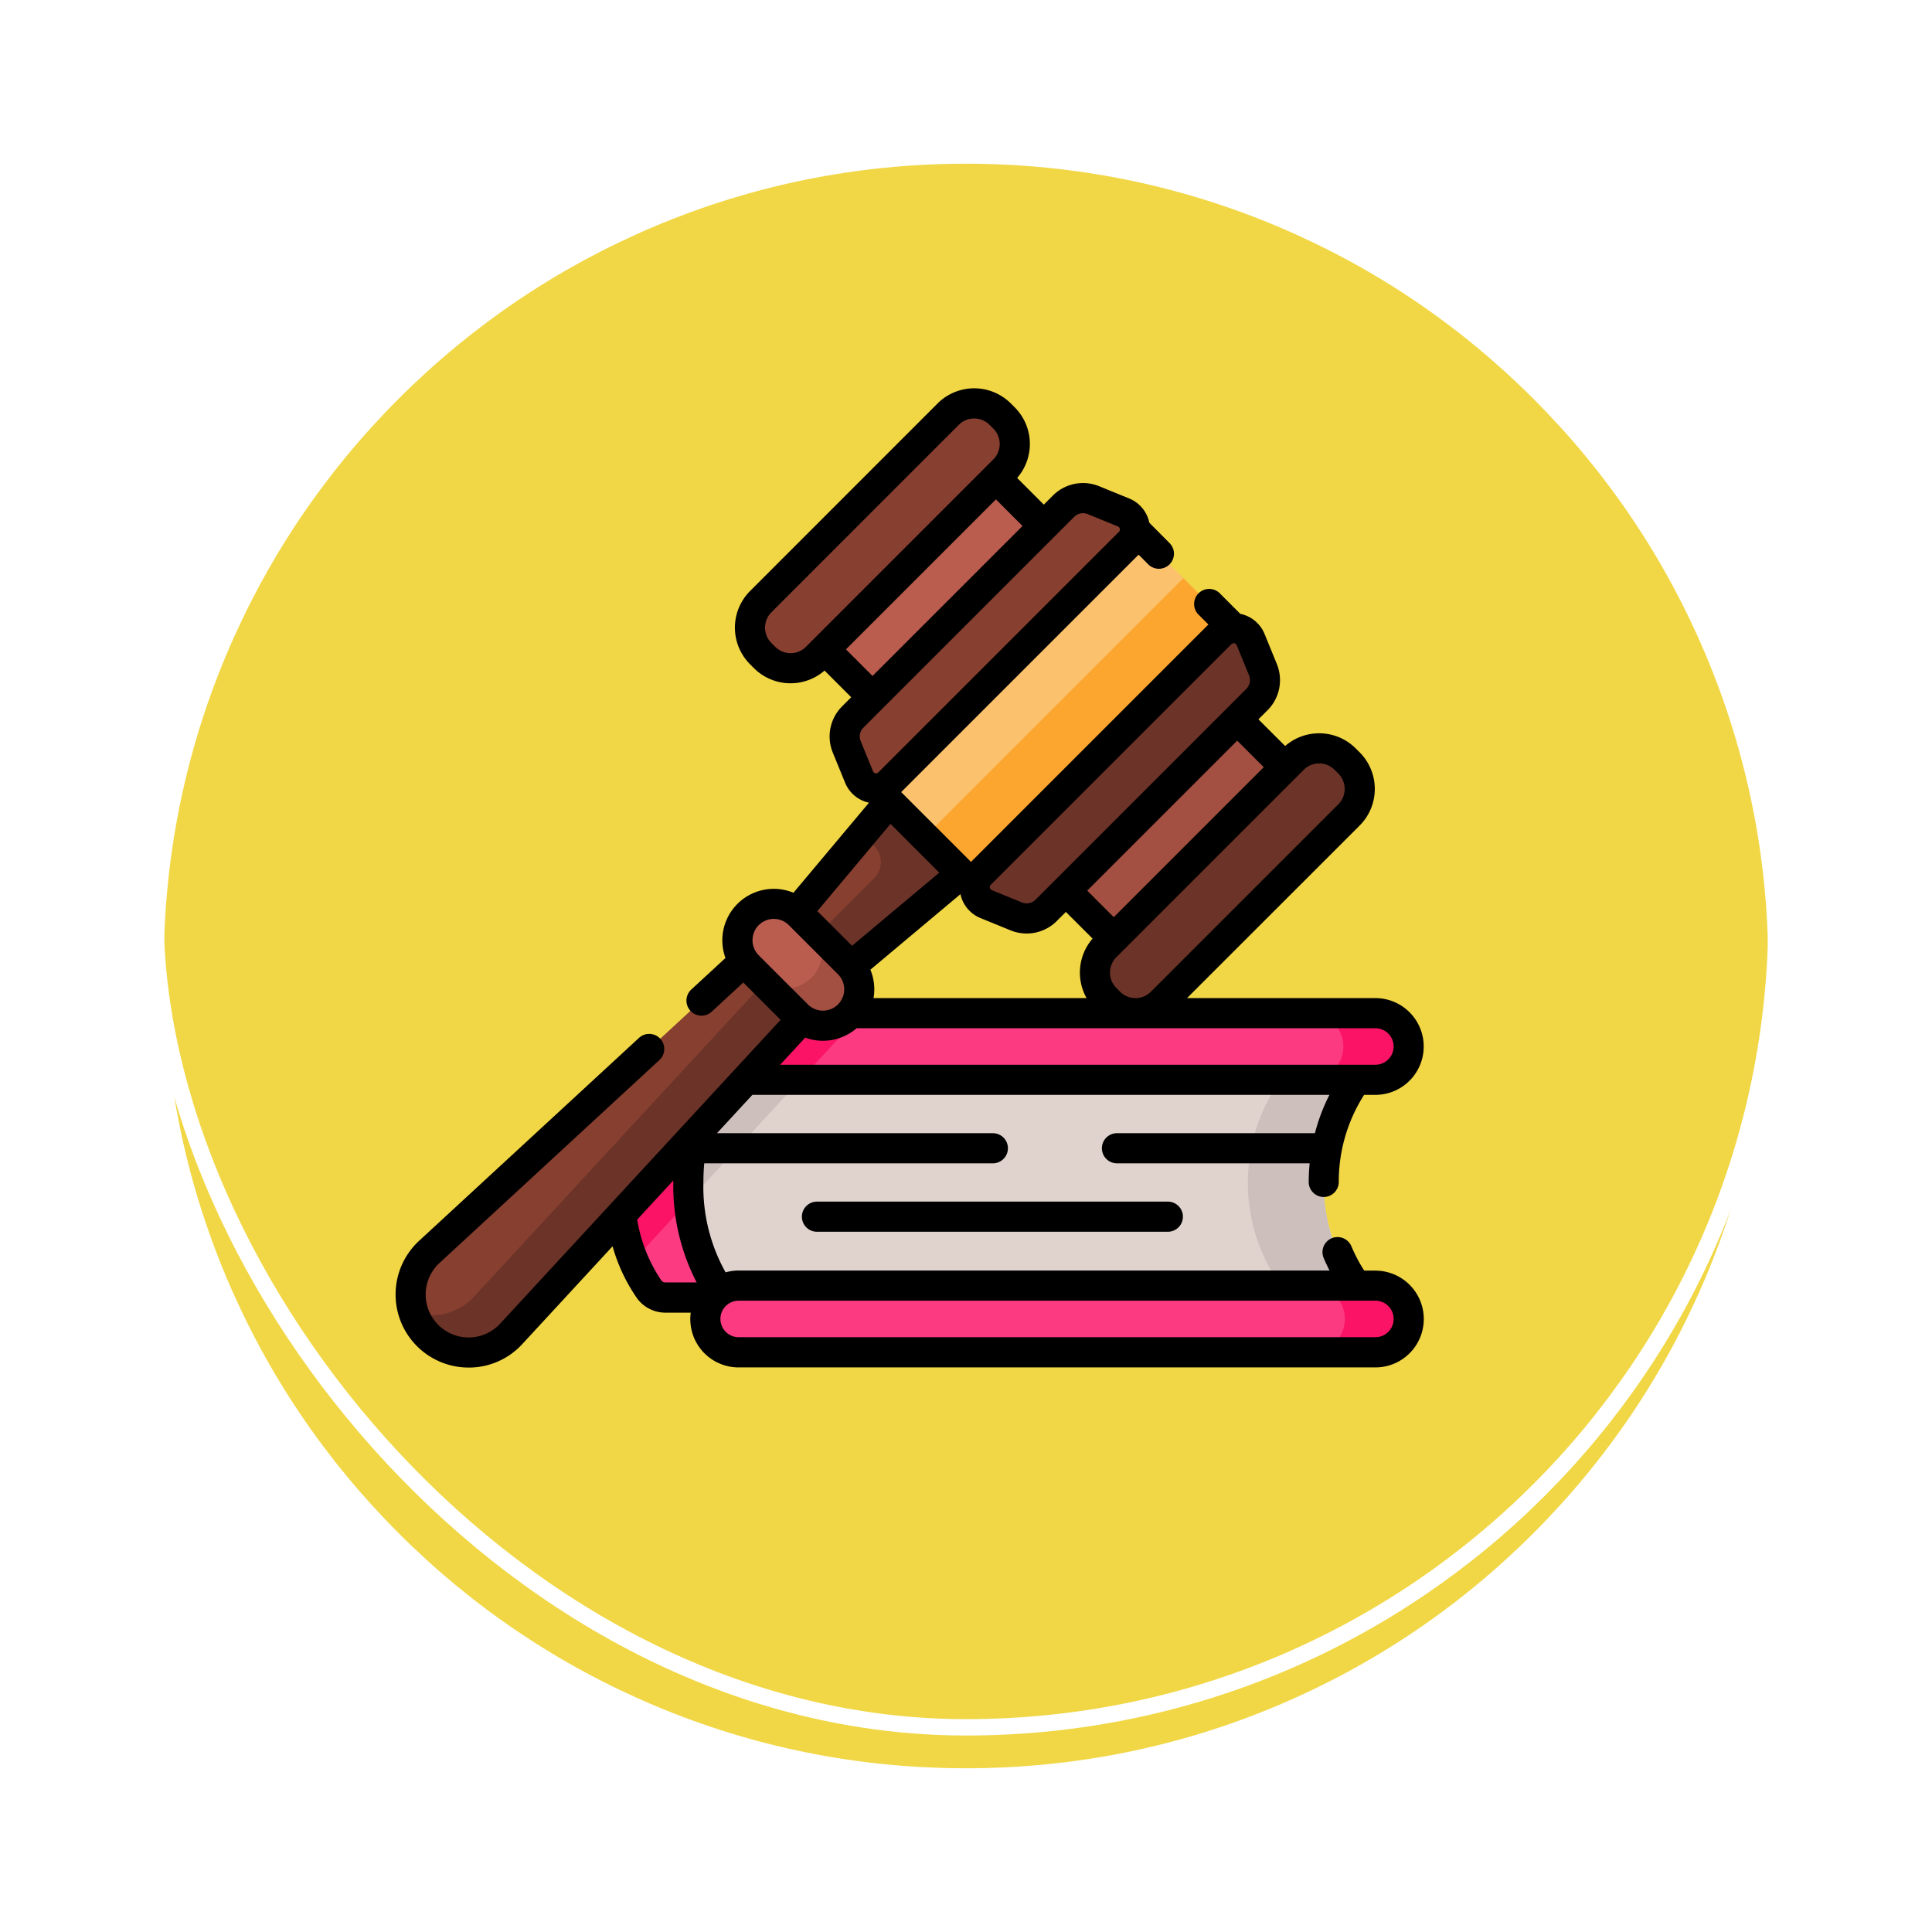 <svg xmlns="http://www.w3.org/2000/svg" xmlns:xlink="http://www.w3.org/1999/xlink" width="118" height="118" viewBox="0 0 118 118">
  <defs>
    <filter id="Trazado_896985" x="0" y="0" width="118" height="118" filterUnits="userSpaceOnUse">
      <feOffset dy="3" input="SourceAlpha"/>
      <feGaussianBlur stdDeviation="3" result="blur"/>
      <feFlood flood-opacity="0.161"/>
      <feComposite operator="in" in2="blur"/>
      <feComposite in="SourceGraphic"/>
    </filter>
  </defs>
  <g id="Grupo_1213663" data-name="Grupo 1213663" transform="translate(-616.891 -3922.662)">
    <g id="Grupo_1211773" data-name="Grupo 1211773" transform="translate(-0.949 -356.227)">
      <g id="Grupo_1198724" data-name="Grupo 1198724" transform="translate(0.95 -182.434)">
        <g id="Grupo_1198140" data-name="Grupo 1198140" transform="translate(291 615.322)">
          <g id="Grupo_1111318" data-name="Grupo 1111318" transform="translate(334.891 3852)">
            <g id="Grupo_1109826" data-name="Grupo 1109826" transform="translate(0)">
              <g id="Grupo_1098742" data-name="Grupo 1098742" transform="translate(0 0)">
                <g transform="matrix(1, 0, 0, 1, -9, -6)" filter="url(#Trazado_896985)">
                  <g id="Trazado_896985-2" data-name="Trazado 896985" transform="translate(9 6)" fill="#efd026" opacity="0.859">
                    <path d="M 50 99.5 C 43.317 99.5 36.835 98.191 30.732 95.61 C 24.838 93.117 19.544 89.548 14.998 85.002 C 10.452 80.456 6.883 75.162 4.39 69.268 C 1.809 63.165 0.5 56.683 0.5 50 C 0.5 43.317 1.809 36.835 4.39 30.732 C 6.883 24.838 10.452 19.544 14.998 14.998 C 19.544 10.452 24.838 6.883 30.732 4.39 C 36.835 1.809 43.317 0.5 50 0.5 C 56.683 0.5 63.165 1.809 69.267 4.39 C 75.162 6.883 80.456 10.452 85.002 14.998 C 89.548 19.544 93.117 24.838 95.61 30.732 C 98.191 36.835 99.5 43.317 99.5 50 C 99.5 56.683 98.191 63.165 95.61 69.268 C 93.117 75.162 89.548 80.456 85.002 85.002 C 80.456 89.548 75.162 93.117 69.267 95.61 C 63.165 98.191 56.683 99.5 50 99.5 Z" stroke="none"/>
                    <path d="M 50 1 C 43.385 1 36.968 2.295 30.927 4.85 C 25.092 7.318 19.852 10.851 15.352 15.352 C 10.851 19.852 7.318 25.092 4.85 30.927 C 2.295 36.968 1 43.385 1 50 C 1 56.615 2.295 63.032 4.85 69.073 C 7.318 74.908 10.851 80.148 15.352 84.648 C 19.852 89.149 25.092 92.682 30.927 95.15 C 36.968 97.705 43.385 99 50 99 C 56.615 99 63.032 97.705 69.073 95.15 C 74.907 92.682 80.148 89.149 84.648 84.648 C 89.149 80.148 92.682 74.908 95.15 69.073 C 97.704 63.032 99 56.615 99 50 C 99 43.385 97.704 36.968 95.15 30.927 C 92.682 25.092 89.149 19.852 84.648 15.352 C 80.148 10.851 74.907 7.318 69.073 4.85 C 63.032 2.295 56.615 1 50 1 M 50 -7.62939453125e-06 C 77.614 -7.62939453125e-06 100 22.386 100 50 L 100 50 C 100 77.614 77.614 100 50 100 C 22.386 100 0 77.614 0 50 L 0 50 C 0 22.386 22.386 -7.62939453125e-06 50 -7.62939453125e-06 Z" stroke="none" fill="#fff"/>
                  </g>
                </g>
                <g id="Rectángulo_400907" data-name="Rectángulo 400907" transform="translate(0)" fill="none" stroke="#fff" stroke-width="1">
                  <rect width="100" height="100" rx="50" stroke="none"/>
                  <rect x="0.5" y="0.5" width="99" height="99" rx="49.5" fill="none"/>
                </g>
              </g>
            </g>
          </g>
        </g>
      </g>
    </g>
    <g id="ley_14_" data-name="ley (14)" transform="translate(641.052 3934.188)">
      <g id="Grupo_1213654" data-name="Grupo 1213654" transform="translate(13.642 50.354)">
        <g id="Grupo_1213649" data-name="Grupo 1213649" transform="translate(0 3.345)">
          <path id="Trazado_1039251" data-name="Trazado 1039251" d="M150.033,357.6a10.647,10.647,0,0,0,2.556,7.012H114.061a1.219,1.219,0,0,1-.995-.509,12.412,12.412,0,0,1,0-13.006,1.219,1.219,0,0,1,.995-.509h38.529A10.648,10.648,0,0,0,150.033,357.6Z" transform="translate(-111.226 -350.585)" fill="#fb3a82"/>
          <path id="Trazado_1039252" data-name="Trazado 1039252" d="M122.984,350.587l-10.865,11.769a12.312,12.312,0,0,1-.889-4.757,11.128,11.128,0,0,1,1.84-6.5,1.217,1.217,0,0,1,.995-.509Z" transform="translate(-111.229 -350.587)" fill="#fb1466"/>
          <path id="Trazado_1039253" data-name="Trazado 1039253" d="M184.6,357.6a10.647,10.647,0,0,0,2.556,7.012H148.039s-2.248-2.277-2.248-7.012,2.248-7.012,2.248-7.012h39.115A10.648,10.648,0,0,0,184.6,357.6Z" transform="translate(-141.551 -350.585)" fill="#e0d3ce"/>
          <g id="Grupo_1213648" data-name="Grupo 1213648" transform="translate(4.239 0)">
            <path id="Trazado_1039254" data-name="Trazado 1039254" d="M153.305,350.587l-7.475,8.1c-.026-.346-.04-.708-.04-1.084,0-4.736,2.248-7.012,2.248-7.012Z" transform="translate(-145.79 -350.587)" fill="#cdbfbb"/>
            <path id="Trazado_1039255" data-name="Trazado 1039255" d="M429.034,357.6a10.646,10.646,0,0,0,2.556,7.011h-4.635a10.894,10.894,0,0,1,0-14.023h4.635A10.643,10.643,0,0,0,429.034,357.6Z" transform="translate(-390.226 -350.591)" fill="#cdbfbb"/>
          </g>
        </g>
        <g id="Grupo_1213653" data-name="Grupo 1213653" transform="translate(5.278)">
          <g id="Grupo_1213651" data-name="Grupo 1213651" transform="translate(0)">
            <path id="Trazado_1039256" data-name="Trazado 1039256" d="M197.218,325.353a2.035,2.035,0,0,1-2.035,2.035H156.295a2.035,2.035,0,0,1,0-4.071h38.888A2.035,2.035,0,0,1,197.218,325.353Z" transform="translate(-154.26 -323.317)" fill="#fb3a82"/>
            <g id="Grupo_1213650" data-name="Grupo 1213650">
              <path id="Trazado_1039257" data-name="Trazado 1039257" d="M163.823,323.317l-3.757,4.071h-3.772a2.035,2.035,0,0,1,0-4.071Z" transform="translate(-154.26 -323.317)" fill="#fb1466"/>
              <path id="Trazado_1039258" data-name="Trazado 1039258" d="M461.7,325.356a2.037,2.037,0,0,1-2.036,2.036h-3.948a2.036,2.036,0,0,0,0-4.071h3.948A2.036,2.036,0,0,1,461.7,325.356Z" transform="translate(-418.738 -323.321)" fill="#fb1466"/>
            </g>
          </g>
          <g id="Grupo_1213652" data-name="Grupo 1213652" transform="translate(0 16.642)">
            <path id="Trazado_1039259" data-name="Trazado 1039259" d="M195.18,463.067H156.292a2.035,2.035,0,0,1,0-4.071H195.18a2.035,2.035,0,1,1,0,4.071Z" transform="translate(-154.257 -458.996)" fill="#fb3a82"/>
            <path id="Trazado_1039260" data-name="Trazado 1039260" d="M461.7,461.035a2.034,2.034,0,0,1-2.036,2.035h-3.948a2.035,2.035,0,1,0,0-4.069h3.948A2.036,2.036,0,0,1,461.7,461.035Z" transform="translate(-418.738 -459)" fill="#fb1466"/>
          </g>
        </g>
      </g>
      <g id="Grupo_1213662" data-name="Grupo 1213662" transform="translate(-0.001 12.193)">
        <g id="Grupo_1213657" data-name="Grupo 1213657" transform="translate(0.92 24.309)">
          <g id="Grupo_1213655" data-name="Grupo 1213655" transform="translate(0 7.786)">
            <path id="Trazado_1039261" data-name="Trazado 1039261" d="M34.293,277.143l-3.286-3.286L8.64,294.506a3.542,3.542,0,1,0,5.005,5.005Z" transform="translate(-7.5 -273.857)" fill="#873f30"/>
            <path id="Trazado_1039262" data-name="Trazado 1039262" d="M14.79,306.842a3.543,3.543,0,0,1-5.008,0,3.507,3.507,0,0,1-.864-1.411,3.537,3.537,0,0,0,3.594-.861c.034-.034.068-.07.1-.1L33.262,282.1l2.275,2.275L14.888,306.739C14.856,306.775,14.823,306.809,14.79,306.842Z" transform="translate(-8.744 -281.085)" fill="#6c3328"/>
          </g>
          <path id="Trazado_1039263" data-name="Trazado 1039263" d="M198.2,210.382l-7.566,9.025,3.091,3.091,9.025-7.566Z" transform="translate(-168.173 -210.382)" fill="#873f30"/>
          <path id="Trazado_1039264" data-name="Trazado 1039264" d="M206.911,210.382l-2.445,2.916.734.734a1.383,1.383,0,0,1,0,1.955l-4.637,4.637,1.873,1.873,9.025-7.566Z" transform="translate(-176.882 -210.382)" fill="#6c3328"/>
          <g id="Grupo_1213656" data-name="Grupo 1213656" transform="translate(19.959 7.177)">
            <path id="Trazado_1039265" data-name="Trazado 1039265" d="M173.873,275.691l-3-3a2.221,2.221,0,0,1,3.141-3.141l3,3a2.221,2.221,0,0,1-3.141,3.141Z" transform="translate(-170.222 -268.899)" fill="#ba5d4f"/>
            <path id="Trazado_1039266" data-name="Trazado 1039266" d="M186.856,285.538a2.221,2.221,0,0,1-3.141,0l-2.274-2.274a2.221,2.221,0,0,0,3.141-3.141l2.274,2.274A2.22,2.22,0,0,1,186.856,285.538Z" transform="translate(-180.065 -278.746)" fill="#a34f41"/>
          </g>
        </g>
        <g id="Grupo_1213658" data-name="Grupo 1213658" transform="translate(24.41 3.681)">
          <path id="Trazado_1039267" data-name="Trazado 1039267" d="M0,0H9.423V14.794H0Z" transform="translate(10.459 0) rotate(45)" fill="#ba5d4f"/>
          <path id="Trazado_1039268" data-name="Trazado 1039268" d="M0,0H9.423V14.794H0Z" transform="translate(21.255 31.723) rotate(-135)" fill="#a34f41"/>
        </g>
        <g id="Grupo_1213661" data-name="Grupo 1213661" transform="translate(0 0)">
          <path id="Trazado_1039269" data-name="Trazado 1039269" d="M177.369,35.209l-.231-.231a2.247,2.247,0,0,1,0-3.178l11.448-11.448a2.247,2.247,0,0,1,3.178,0l.231.231a2.247,2.247,0,0,1,0,3.178L180.547,35.209a2.247,2.247,0,0,1-3.178,0Z" transform="translate(-154.834 -18.774)" fill="#873f30"/>
          <path id="Trazado_1039270" data-name="Trazado 1039270" d="M348.9,206.741l.231.231a2.247,2.247,0,0,0,3.178,0l11.448-11.448a2.247,2.247,0,0,0,0-3.178l-.231-.231a2.247,2.247,0,0,0-3.178,0L348.9,203.563A2.247,2.247,0,0,0,348.9,206.741Z" transform="translate(-305.53 -169.469)" fill="#6c3328"/>
          <g id="Grupo_1213660" data-name="Grupo 1213660">
            <path id="Trazado_1039271" data-name="Trazado 1039271" d="M0,0H10.582V22.343H0Z" transform="translate(44.422 7.895) rotate(45)" fill="#fcc16d"/>
            <path id="Trazado_1039272" data-name="Trazado 1039272" d="M0,0H22.343V5.356H0Z" transform="translate(32.316 27.395) rotate(-45)" fill="#fca62f"/>
            <path id="Trazado_1039273" data-name="Trazado 1039273" d="M240.679,67.741l-1.833-.749a1.685,1.685,0,0,0-1.83.368L224.146,80.23a1.686,1.686,0,0,0-.368,1.83l.749,1.833a1.124,1.124,0,0,0,1.834.369l14.687-14.687A1.124,1.124,0,0,0,240.679,67.741Z" transform="translate(-196.22 -60.16)" fill="#873f30"/>
            <path id="Trazado_1039274" data-name="Trazado 1039274" d="M305.271,132.334l.749,1.833a1.685,1.685,0,0,1-.368,1.83l-12.871,12.871a1.686,1.686,0,0,1-1.83.368l-1.833-.749a1.123,1.123,0,0,1-.369-1.834l14.687-14.687A1.124,1.124,0,0,1,305.271,132.334Z" transform="translate(-253.044 -116.985)" fill="#6c3328"/>
            <g id="Grupo_1213659" data-name="Grupo 1213659">
              <path id="Trazado_1039275" data-name="Trazado 1039275" d="M59.843,66.076h-.684a9.514,9.514,0,0,1-.792-1.51.92.92,0,0,0-1.7.7c.114.275.241.543.375.807H20.955a2.943,2.943,0,0,0-.8.111A10.694,10.694,0,0,1,18.8,60.71c0-.4.018-.8.052-1.184H36.479a.92.92,0,1,0,0-1.84H19.629l2.162-2.341H57.036a11.483,11.483,0,0,0-.886,2.341H44.059a.92.92,0,1,0,0,1.84h11.77c-.036.374-.057.751-.059,1.132a.92.92,0,0,0,.916.924h0a.92.92,0,0,0,.92-.916,9.843,9.843,0,0,1,1.547-5.321h.686a2.955,2.955,0,1,0,0-5.911h-11.5L58.879,38.9a3.167,3.167,0,0,0,0-4.479l-.232-.232a3.165,3.165,0,0,0-4.316-.151L52.7,32.409l.554-.554a2.6,2.6,0,0,0,.569-2.828l-.749-1.833a2.039,2.039,0,0,0-1.48-1.228l-1.279-1.279a.92.92,0,0,0-1.3,1.3l.629.629-14.5,14.5-4.264-4.264,14.5-14.5.564.564a.92.92,0,1,0,1.3-1.3L46.035,20.4a2.039,2.039,0,0,0-1.228-1.48h0l-1.833-.749a2.6,2.6,0,0,0-2.828.569l-.554.554-1.629-1.628a3.165,3.165,0,0,0-.151-4.316l-.232-.232a3.167,3.167,0,0,0-4.479,0L21.653,24.569a3.167,3.167,0,0,0,0,4.479l.231.231a3.166,3.166,0,0,0,4.316.151l1.628,1.629-.555.555a2.6,2.6,0,0,0-.569,2.828l.749,1.833A2.038,2.038,0,0,0,28.914,37.5L24.3,43a3.143,3.143,0,0,0-4.152,3.985l-2.092,1.931a.92.92,0,0,0,1.248,1.352l1.933-1.784,2.279,2.279L6.388,69.317a2.622,2.622,0,1,1-3.705-3.705l13.437-12.4a.92.92,0,0,0-1.248-1.352L1.435,64.26A4.462,4.462,0,0,0,4.458,72H4.55A4.424,4.424,0,0,0,7.74,70.565l5.513-5.972a10.6,10.6,0,0,0,1.479,3.154,2.142,2.142,0,0,0,1.745.9h1.55a2.95,2.95,0,0,0,2.929,3.344H59.843a2.955,2.955,0,1,0,0-5.911ZM60.958,52.39a1.117,1.117,0,0,1-1.115,1.115H23.489l1.529-1.656a3.144,3.144,0,0,0,3.138-.574H59.843a1.117,1.117,0,0,1,1.115,1.115ZM33.206,41.773,27.88,46.239l-2.118-2.118,4.466-5.327Zm-4.013,7.661A3.159,3.159,0,0,0,29,47.7l5.5-4.613a2.039,2.039,0,0,0,1.223,1.459l1.833.749a2.6,2.6,0,0,0,2.828-.569l.555-.555L42.57,45.8a3.173,3.173,0,0,0-.366,3.635H29.193ZM56.409,35.1a1.319,1.319,0,0,1,.938.389l.232.232a1.327,1.327,0,0,1,0,1.877L46.13,49.046a1.327,1.327,0,0,1-1.877,0l-.231-.231a1.329,1.329,0,0,1,0-1.877L55.47,35.489A1.318,1.318,0,0,1,56.409,35.1Zm-3.384.232-9.16,9.16L42.243,42.87l9.16-9.16ZM36.356,42.51,51.043,27.823a.194.194,0,0,1,.141-.06.224.224,0,0,1,.044,0,.2.2,0,0,1,.148.123l.749,1.833a.763.763,0,0,1-.167.831L39.086,43.425a.764.764,0,0,1-.831.167l-1.833-.749a.2.2,0,0,1-.067-.333ZM24.124,28.367a1.318,1.318,0,0,1-.938-.389l-.231-.231a1.327,1.327,0,0,1,0-1.877L34.4,14.422a1.327,1.327,0,0,1,1.877,0l.232.232a1.327,1.327,0,0,1,0,1.877L25.063,27.979a1.32,1.32,0,0,1-.938.388Zm3.384-.232,9.16-9.16L38.29,20.6l-9.16,9.16Zm1.068,4.779L41.446,20.043a.764.764,0,0,1,.831-.167l1.833.749a.2.2,0,0,1,.067.332L29.49,35.644a.2.2,0,0,1-.332-.067l-.749-1.833a.764.764,0,0,1,.167-.831ZM21.8,45.9a1.3,1.3,0,0,1,2.221-.92l3,3a1.3,1.3,0,1,1-1.84,1.84l-3-3a1.293,1.293,0,0,1-.381-.92ZM16.231,66.68a9.281,9.281,0,0,1-1.473-3.718l2.205-2.389c0,.046,0,.091,0,.137A12.764,12.764,0,0,0,18.389,66.8H16.477A.3.3,0,0,1,16.231,66.68Zm43.612,3.466H20.955a1.115,1.115,0,1,1,0-2.231H59.843a1.115,1.115,0,0,1,0,2.231Z" transform="translate(0.001 -12.193)"/>
              <path id="Trazado_1039276" data-name="Trazado 1039276" d="M203.247,417.166a.92.92,0,1,0,0,1.84h21.431a.92.92,0,0,0,0-1.84Z" transform="translate(-177.51 -367.494)"/>
            </g>
          </g>
        </g>
      </g>
    </g>
  </g>
</svg>
